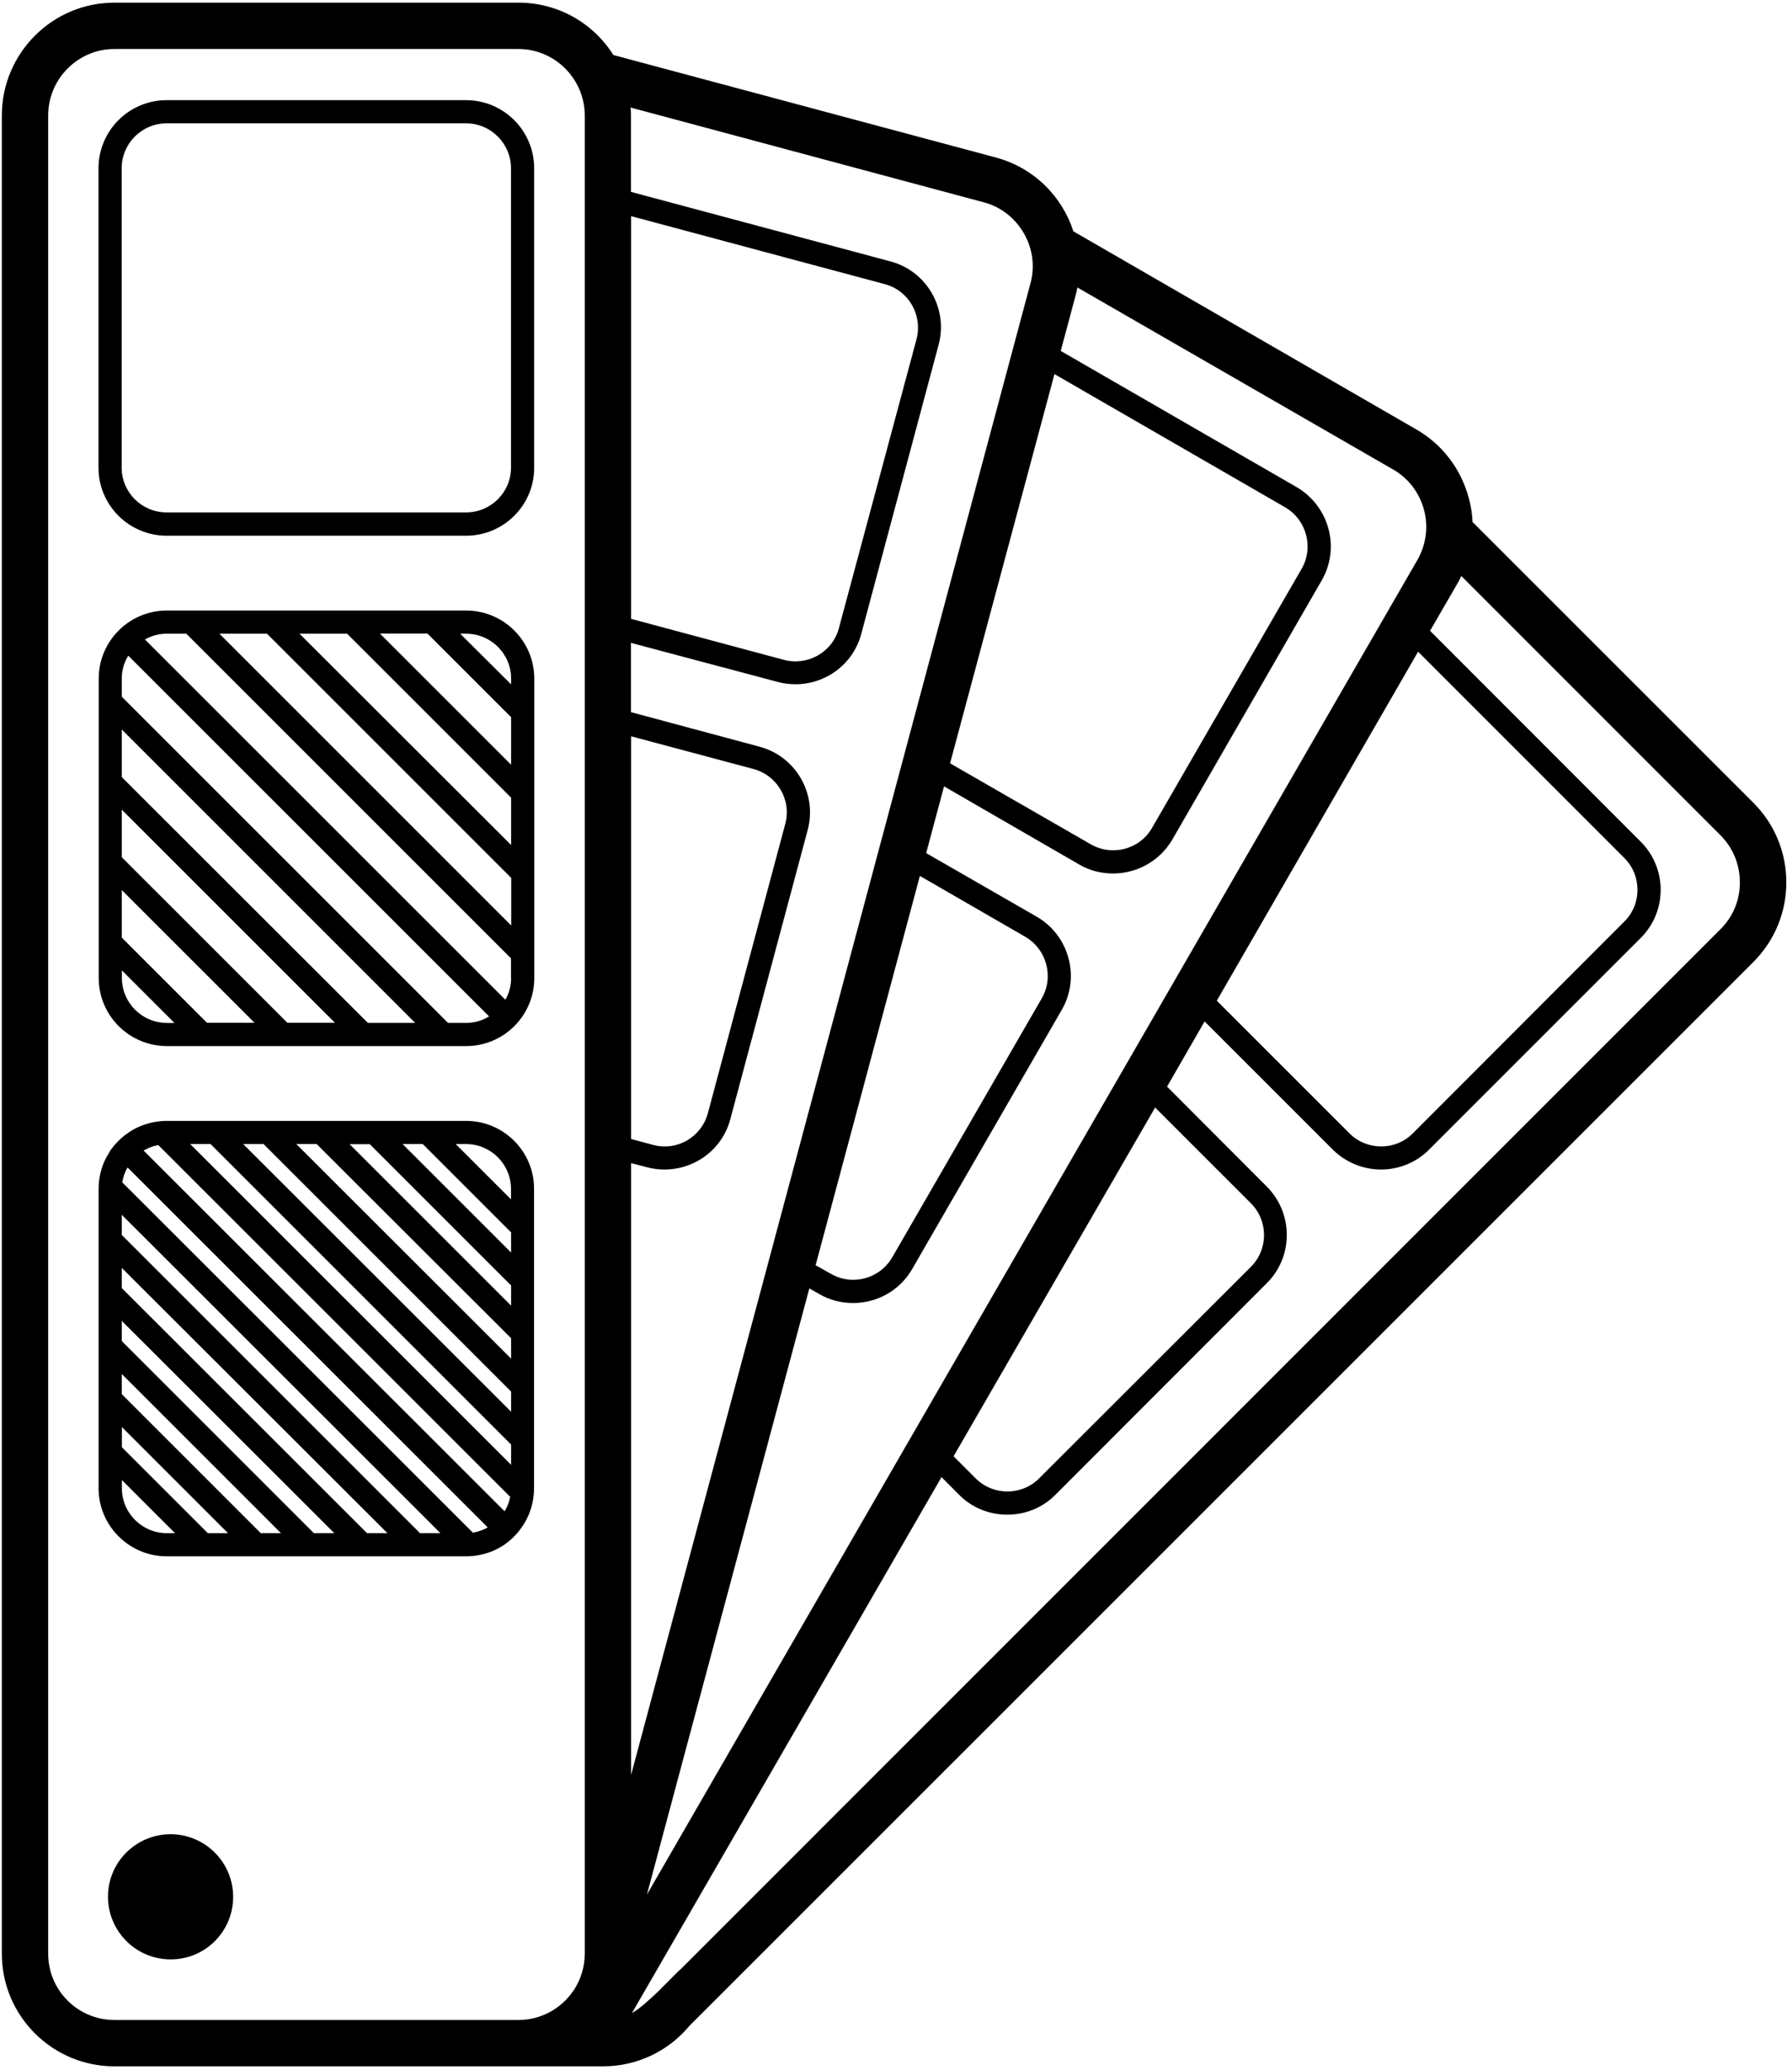 <?xml version="1.0" encoding="UTF-8" standalone="no"?>
<svg width="58px" height="67px" viewBox="0 0 58 67" version="1.1" xmlns="http://www.w3.org/2000/svg" xmlns:xlink="http://www.w3.org/1999/xlink" xmlns:sketch="http://www.bohemiancoding.com/sketch/ns">
    <!-- Generator: Sketch 3.3.2 (12043) - http://www.bohemiancoding.com/sketch -->
    <title>styleguide</title>
    <desc>Created with Sketch.</desc>
    <defs></defs>
    <g id="Page-1" stroke="none" stroke-width="1" fill="none" fill-rule="evenodd" sketch:type="MSPage">
        <g id="styleguide" sketch:type="MSLayerGroup" fill="#000000">
            <path d="M4.09,62.828 C3.297,62.031 3.297,60.754 4.086,59.965 C4.879,59.172 6.16,59.172 6.953,59.965 C7.742,60.754 7.746,62.039 6.953,62.832 C6.164,63.621 4.879,63.617 4.09,62.828 L4.09,62.828 Z" id="Fill-1" sketch:type="MSShapeGroup"></path>
            <path d="M15.086,17.34 L5.395,17.34 C4.176,17.34 3.188,16.352 3.188,15.141 L3.188,5.449 C3.188,4.23 4.176,3.242 5.395,3.242 L15.082,3.242 C16.301,3.242 17.289,4.23 17.289,5.449 L17.289,15.137 C17.293,16.352 16.301,17.34 15.086,17.34 L15.086,17.34 Z M5.395,3.992 C4.59,3.992 3.938,4.645 3.938,5.449 L3.938,15.137 C3.938,15.938 4.59,16.586 5.395,16.586 L15.082,16.586 C15.887,16.586 16.539,15.938 16.539,15.137 L16.539,5.449 C16.539,4.645 15.887,3.992 15.082,3.992 L5.395,3.992 Z" id="Fill-2" sketch:type="MSShapeGroup"></path>
            <path d="M56.75,25.984 L47.66,16.895 C47.652,16.633 47.609,16.379 47.539,16.121 C47.285,15.176 46.684,14.387 45.844,13.902 L34.742,7.488 C34.375,6.355 33.461,5.426 32.23,5.098 L19.852,1.781 C19.215,0.762 18.074,0.086 16.785,0.086 L3.703,0.086 C1.691,0.086 0.059,1.727 0.059,3.738 L0.059,63.238 C0.059,65.25 1.695,66.883 3.703,66.883 L19.52,66.883 C20.645,66.883 21.648,66.371 22.309,65.578 C22.332,65.555 22.348,65.539 22.359,65.527 L56.75,31.137 C57.434,30.453 57.816,29.539 57.816,28.562 C57.816,27.582 57.434,26.668 56.75,25.984 L56.75,25.984 Z M18.926,63.238 C18.926,63.68 18.789,64.094 18.559,64.438 L18.551,64.445 C18.168,65.008 17.516,65.383 16.781,65.383 L3.703,65.383 C2.52,65.383 1.559,64.422 1.559,63.238 L1.559,3.738 C1.559,2.555 2.52,1.586 3.703,1.586 L16.781,1.586 C17.957,1.586 18.926,2.555 18.926,3.738 L18.926,63.238 Z M34.812,9.566 C34.836,9.477 34.859,9.387 34.871,9.305 L45.094,15.199 C45.59,15.484 45.941,15.949 46.09,16.504 C46.238,17.059 46.156,17.637 45.871,18.133 L20.938,61.324 L26.195,41.703 L26.512,41.883 C26.855,42.086 27.238,42.176 27.613,42.176 C28.371,42.176 29.113,41.785 29.52,41.082 L34.363,32.691 C34.973,31.641 34.609,30.285 33.562,29.676 L29.977,27.613 L30.555,25.453 L34.926,27.98 C35.27,28.184 35.652,28.273 36.027,28.273 C36.785,28.273 37.527,27.883 37.941,27.18 L42.777,18.789 C43.387,17.738 43.023,16.391 41.977,15.773 L34.332,11.359 L34.812,9.566 Z M52.578,27.777 C53.141,28.34 53.141,29.27 52.57,29.832 L45.723,36.688 C45.164,37.25 44.238,37.25 43.672,36.68 L39.383,32.391 L45.898,21.094 L52.578,27.777 Z M37.387,35.848 L40.484,38.945 C41.055,39.516 41.055,40.438 40.484,41.008 L33.629,47.855 C33.066,48.418 32.145,48.418 31.574,47.848 L30.863,47.137 L37.387,35.848 Z M26.398,40.953 L29.773,28.352 L33.188,30.324 C33.879,30.73 34.117,31.621 33.719,32.312 L28.875,40.703 C28.469,41.395 27.578,41.633 26.887,41.227 L26.398,40.953 Z M34.129,12.109 L41.598,16.422 C42.289,16.828 42.527,17.719 42.129,18.41 L37.285,26.801 C36.887,27.492 35.996,27.73 35.297,27.324 L30.75,24.707 L34.129,12.109 Z M20.938,37.781 C21.125,37.832 21.32,37.855 21.508,37.855 C22.484,37.855 23.375,37.211 23.637,36.227 L26.141,26.867 C26.457,25.691 25.758,24.48 24.578,24.168 L20.422,23.051 L20.422,20.809 L25.176,22.074 C25.363,22.125 25.559,22.148 25.746,22.148 C26.723,22.148 27.613,21.504 27.875,20.52 L30.379,11.16 C30.695,9.988 29.996,8.773 28.82,8.461 L20.422,6.211 L20.422,3.734 C20.422,3.652 20.422,3.562 20.406,3.48 L31.836,6.547 C32.383,6.688 32.848,7.051 33.133,7.543 C33.426,8.047 33.5,8.621 33.352,9.172 L20.426,57.449 L20.426,37.648 L20.938,37.781 Z M20.426,36.867 L20.426,23.832 L24.387,24.891 C25.168,25.102 25.625,25.902 25.414,26.676 L22.91,36.035 C22.699,36.809 21.906,37.273 21.125,37.055 L20.426,36.867 Z M20.426,20.031 L20.426,6.996 L28.629,9.195 C29.41,9.398 29.867,10.199 29.664,10.98 L27.152,20.332 C26.949,21.105 26.148,21.562 25.375,21.359 L20.426,20.031 Z M55.684,30.078 L22.016,63.754 L22.008,63.754 L21.977,63.785 C21.887,63.867 21.812,63.949 21.73,64.031 L21.293,64.469 C20.965,64.777 20.715,65.008 20.453,65.16 L30.473,47.812 L31.043,48.383 C31.469,48.816 32.039,49.027 32.602,49.027 C33.164,49.027 33.727,48.816 34.152,48.391 L41,41.535 C41.863,40.68 41.863,39.277 41.008,38.414 L37.773,35.172 L38.988,33.062 L43.137,37.211 C43.57,37.637 44.133,37.855 44.703,37.855 C45.266,37.855 45.828,37.637 46.254,37.211 L53.102,30.363 C53.965,29.5 53.965,28.105 53.102,27.242 L46.285,20.418 L47.176,18.879 C47.223,18.805 47.258,18.723 47.297,18.645 L55.684,27.035 C56.09,27.441 56.312,27.98 56.312,28.559 C56.316,29.137 56.09,29.676 55.684,30.078 L55.684,30.078 Z" id="Fill-3" sketch:type="MSShapeGroup"></path>
            <path d="M15.086,36.281 L5.398,36.281 C5.09,36.281 4.789,36.348 4.52,36.461 C4.379,36.52 4.234,36.602 4.105,36.699 C3.902,36.84 3.723,37.027 3.574,37.234 C3.492,37.371 3.41,37.512 3.348,37.66 C3.25,37.914 3.191,38.191 3.191,38.484 L3.191,48.176 C3.191,49.383 4.18,50.375 5.395,50.375 L15.086,50.375 C15.379,50.375 15.656,50.316 15.91,50.219 C16.059,50.16 16.203,50.078 16.336,49.992 C16.539,49.844 16.727,49.664 16.867,49.461 C16.965,49.332 17.039,49.191 17.105,49.047 C17.219,48.777 17.285,48.484 17.285,48.176 L17.285,38.488 C17.293,37.273 16.301,36.281 15.086,36.281 L15.086,36.281 Z M5.398,49.625 C4.598,49.625 3.945,48.973 3.945,48.176 L3.945,47.906 L5.664,49.625 L5.398,49.625 Z M6.727,49.625 L3.945,46.844 L3.945,46.191 L7.379,49.625 L6.727,49.625 Z M8.441,49.625 L3.941,45.125 L3.941,44.473 L9.094,49.625 L8.441,49.625 Z M10.16,49.625 L3.941,43.406 L3.941,42.754 L10.82,49.625 L10.16,49.625 Z M11.879,49.625 L3.941,41.691 L3.941,41.039 L12.539,49.625 L11.879,49.625 Z M13.594,49.625 L3.941,39.973 L3.941,39.32 L14.254,49.625 L13.594,49.625 Z M15.305,49.609 L3.957,38.27 C3.988,38.098 4.039,37.934 4.129,37.789 L15.785,49.438 C15.641,49.527 15.477,49.578 15.305,49.609 L15.305,49.609 Z M16.512,48.453 C16.48,48.617 16.422,48.777 16.332,48.918 L4.648,37.242 C4.789,37.16 4.949,37.094 5.121,37.062 L16.512,48.449 L16.512,48.453 Z M16.543,47.414 L6.156,37.031 L6.816,37.031 L16.543,46.758 L16.543,47.414 Z M16.543,45.695 L7.871,37.031 L8.531,37.031 L16.543,45.043 L16.543,45.695 Z M16.543,43.977 L9.59,37.031 L10.25,37.031 L16.543,43.316 L16.543,43.977 Z M16.543,42.262 L11.316,37.035 L11.969,37.035 L16.543,41.609 L16.543,42.262 Z M16.543,40.543 L13.031,37.031 L13.684,37.031 L16.543,39.891 L16.543,40.543 Z M16.543,38.824 L14.75,37.031 L15.086,37.031 C15.887,37.031 16.539,37.684 16.539,38.484 L16.539,38.824 L16.543,38.824 Z" id="Fill-4" sketch:type="MSShapeGroup"></path>
            <path d="M15.086,19.762 L5.398,19.762 C4.184,19.762 3.195,20.75 3.195,21.965 L3.195,31.656 C3.195,32.871 4.184,33.859 5.398,33.859 L15.09,33.859 C16.305,33.859 17.293,32.871 17.293,31.656 L17.293,21.965 C17.293,20.75 16.301,19.762 15.086,19.762 L15.086,19.762 Z M5.398,33.109 C4.598,33.109 3.945,32.457 3.945,31.656 L3.945,31.41 L5.648,33.113 L5.398,33.113 L5.398,33.109 Z M6.703,33.109 L3.941,30.348 L3.941,28.809 L8.238,33.105 L6.703,33.105 L6.703,33.109 Z M9.305,33.109 L3.941,27.746 L3.941,26.207 L10.84,33.105 L9.305,33.105 L9.305,33.109 Z M11.906,33.109 L3.941,25.152 L3.941,23.613 L13.438,33.109 L11.906,33.109 Z M15.086,33.109 L14.5,33.109 L3.941,22.551 L3.941,21.965 C3.941,21.695 4.016,21.441 4.152,21.223 L15.828,32.898 C15.613,33.035 15.359,33.109 15.086,33.109 L15.086,33.109 Z M16.543,31.656 C16.543,31.91 16.477,32.152 16.355,32.359 L4.691,20.699 C4.902,20.578 5.141,20.512 5.395,20.512 L6.031,20.512 L16.539,31.02 L16.539,31.656 L16.543,31.656 Z M16.543,29.953 L7.102,20.512 L8.641,20.512 L16.547,28.418 L16.547,29.953 L16.543,29.953 Z M16.543,27.352 L9.695,20.512 L11.234,20.512 L16.543,25.82 L16.543,27.352 Z M16.543,24.754 L12.297,20.508 L13.836,20.508 L16.543,23.215 L16.543,24.754 Z M16.543,22.152 L14.895,20.512 L15.09,20.512 C15.891,20.512 16.543,21.164 16.543,21.965 L16.543,22.152 Z" id="Fill-5" sketch:type="MSShapeGroup"></path>
        </g>
    </g>
</svg>